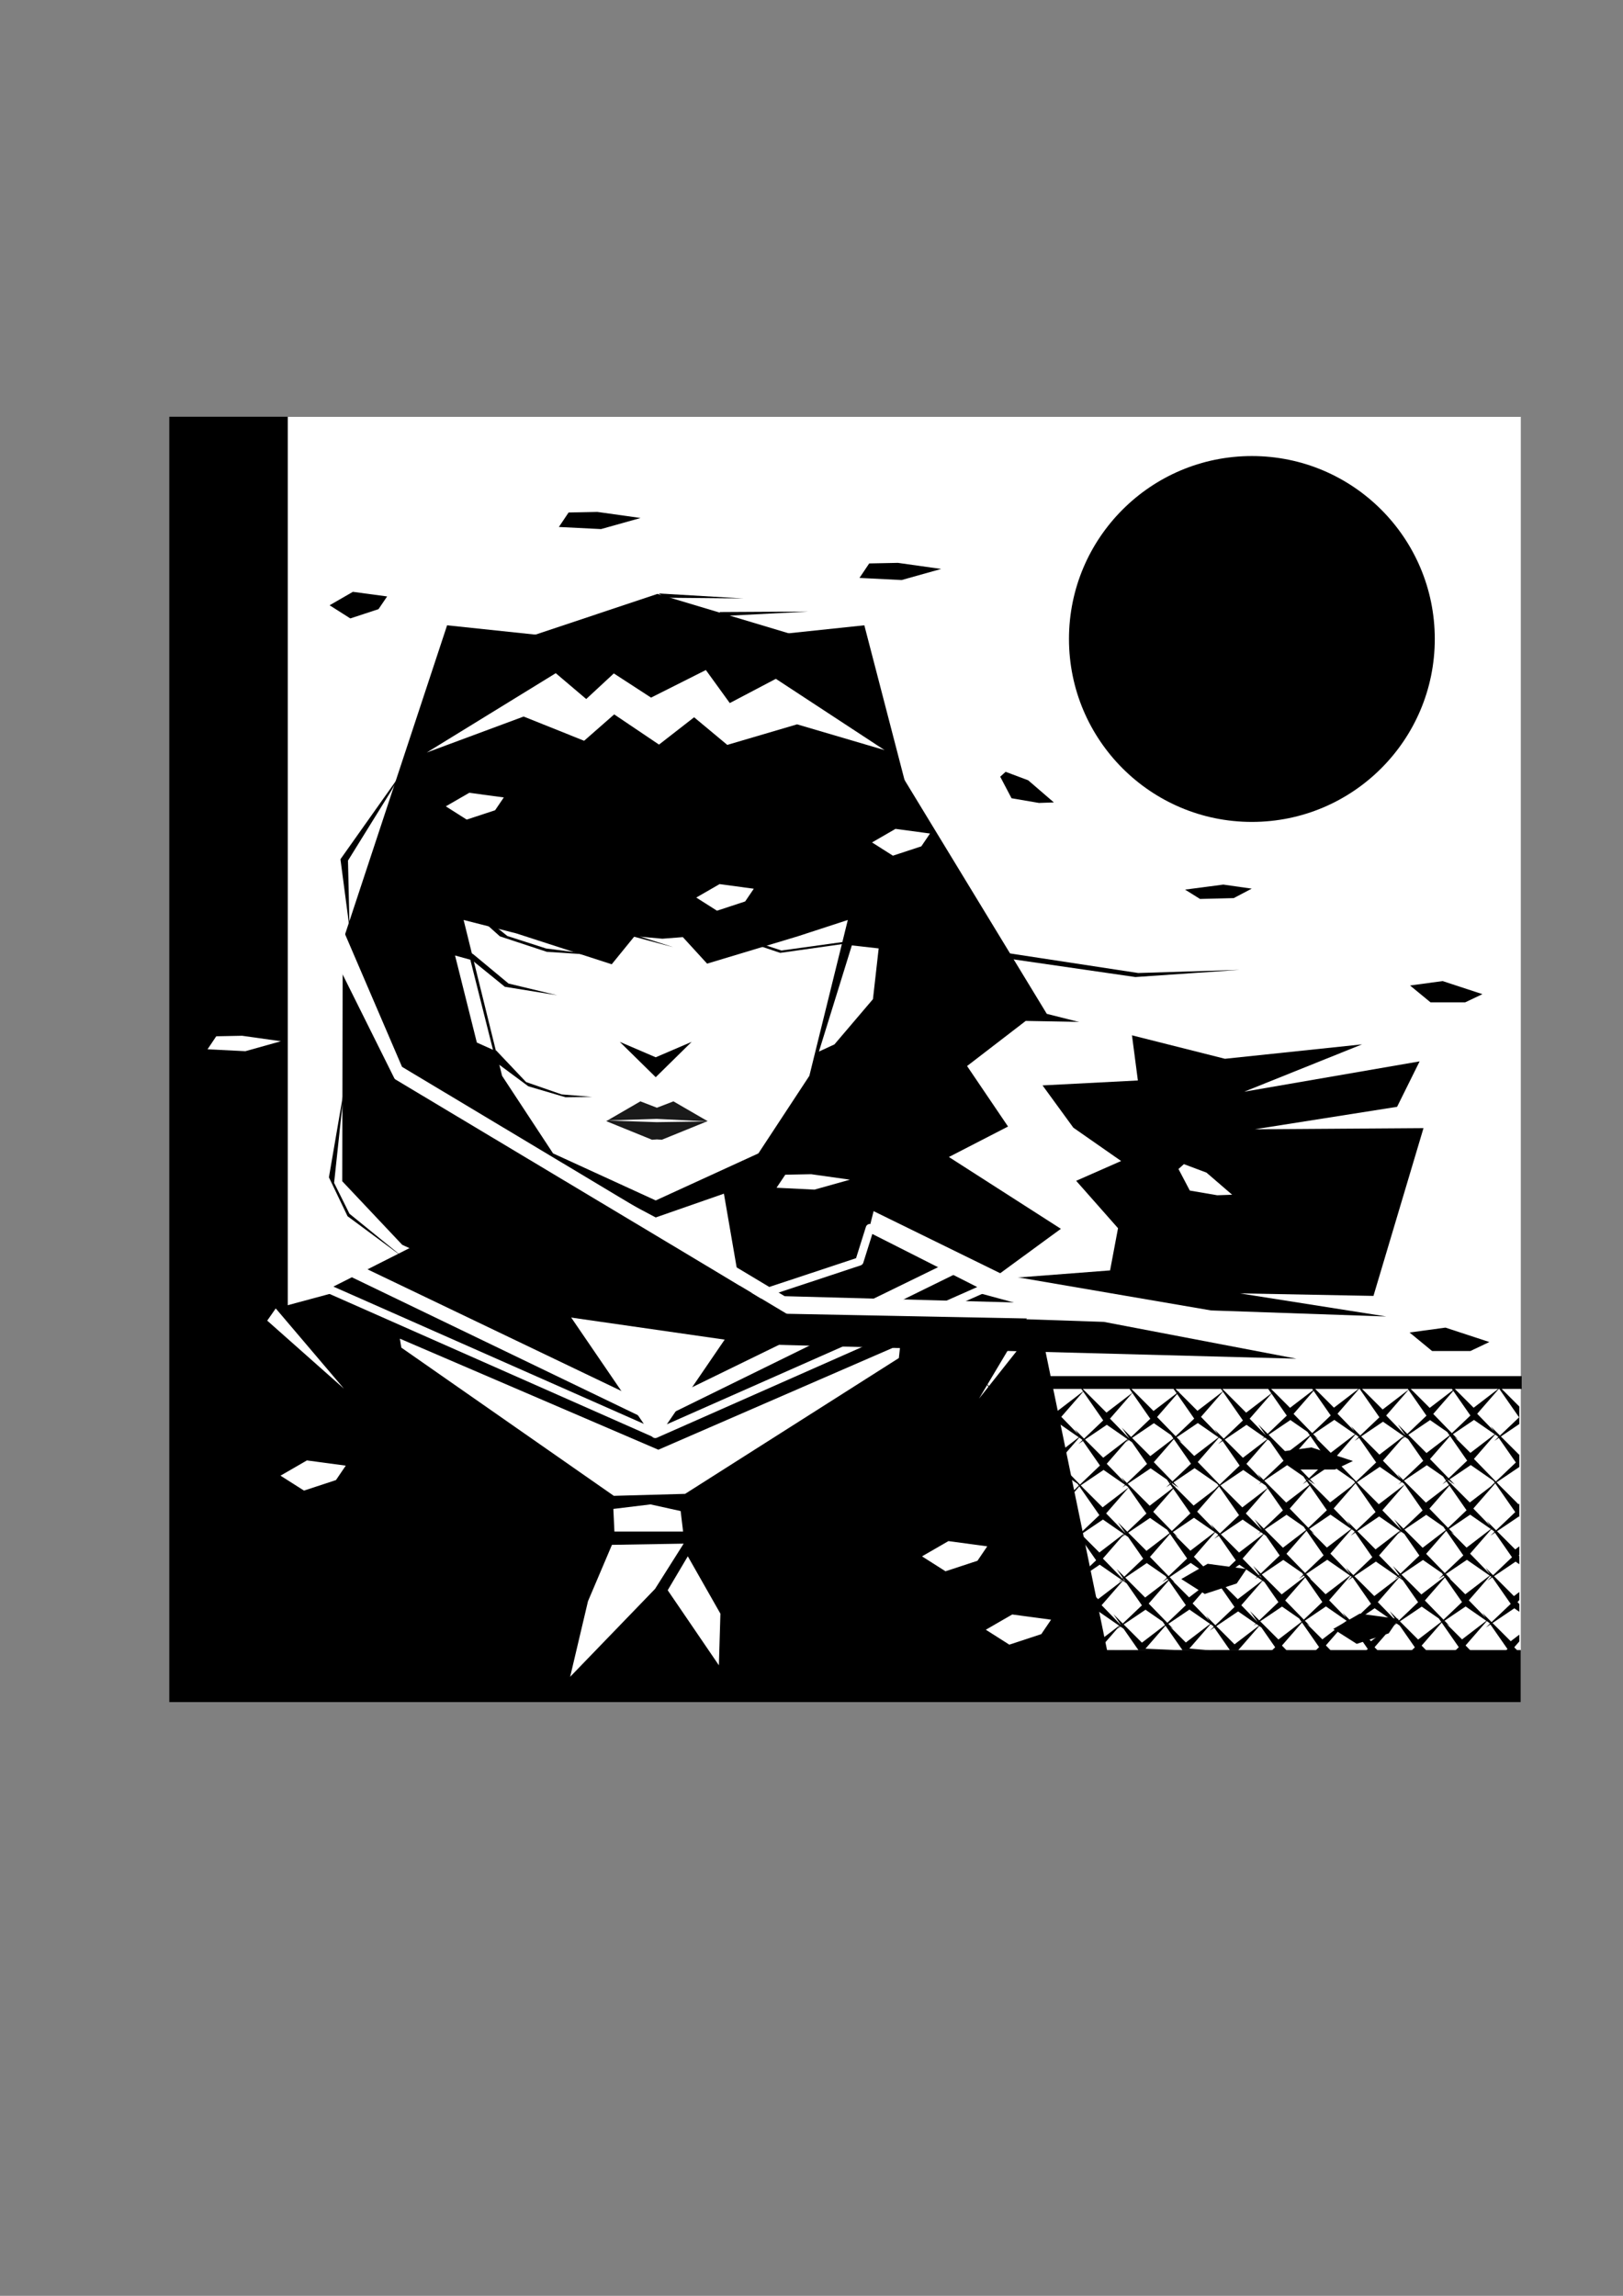 <?xml version="1.0" encoding="UTF-8" standalone="no"?>
<!-- Created with Inkscape (http://www.inkscape.org/) -->

<svg
   width="210mm"
   height="297mm"
   viewBox="0 0 210 297"
   version="1.1"
   id="svg1"
   inkscape:version="1.3.2 (091e20ef0f, 2023-11-25)"
   sodipodi:docname="the-ending-drama.svg"
   xmlns:inkscape="http://www.inkscape.org/namespaces/inkscape"
   xmlns:sodipodi="http://sodipodi.sourceforge.net/DTD/sodipodi-0.dtd"
   xmlns="http://www.w3.org/2000/svg"
   xmlns:svg="http://www.w3.org/2000/svg">
  <rect x="0" y="0" width="210" height="297" fill="#808080" stroke="none"/>
  <sodipodi:namedview
     id="namedview1"
     pagecolor="#505050"
     bordercolor="#eeeeee"
     borderopacity="1"
     inkscape:showpageshadow="0"
     inkscape:pageopacity="0"
     inkscape:pagecheckerboard="0"
     inkscape:deskcolor="#d1d1d1"
     inkscape:document-units="mm"
     inkscape:zoom="0.69166114"
     inkscape:cx="456.14823"
     inkscape:cy="607.95667"
     inkscape:window-width="1366"
     inkscape:window-height="743"
     inkscape:window-x="0"
     inkscape:window-y="25"
     inkscape:window-maximized="1"
     inkscape:current-layer="layer1" />
  <defs
     id="defs1">
    <inkscape:path-effect
       effect="mirror_symmetry"
       start_point="101.164,83.767"
       end_point="101.164,95.479"
       center_point="101.164,89.623"
       id="path-effect6"
       is_visible="true"
       lpeversion="1.2"
       lpesatellites=""
       mode="free"
       discard_orig_path="false"
       fuse_paths="true"
       oposite_fuse="false"
       split_items="false"
       split_open="false"
       link_styles="false" />
    <inkscape:path-effect
       effect="mirror_symmetry"
       start_point="101.713,153.095"
       end_point="101.713,157.055"
       center_point="101.713,155.075"
       id="path-effect5"
       is_visible="true"
       lpeversion="1.2"
       lpesatellites=""
       mode="free"
       discard_orig_path="false"
       fuse_paths="true"
       oposite_fuse="false"
       split_items="false"
       split_open="false"
       link_styles="false" />
    <inkscape:path-effect
       effect="mirror_symmetry"
       start_point="109.302,46.321"
       end_point="109.302,227.9"
       center_point="109.302,137.111"
       id="path-effect4"
       is_visible="true"
       lpeversion="1.2"
       lpesatellites=""
       mode="free"
       discard_orig_path="false"
       fuse_paths="true"
       oposite_fuse="false"
       split_items="false"
       split_open="false"
       link_styles="false" />
  </defs>
  <g
     inkscape:label="Layer 1"
     inkscape:groupmode="layer"
     id="layer1">
    <rect
       style="fill:#000000;stroke-width:0.42;stroke-linecap:round;stroke-linejoin:round"
       id="rect1-9"
       width="174.855"
       height="166.278"
       x="21.904"
       y="53.913" />
    <rect
       style="fill:#ffffff;stroke-width:0.393;stroke-linecap:round;stroke-linejoin:round"
       id="rect1"
       width="159.548"
       height="159.548"
       x="37.238"
       y="53.916" />
    <path
       id="path1"
       style="fill:#000000;stroke-width:0.393;stroke-linecap:round;stroke-linejoin:round"
       d="m 70.125,46.32 -19.747,69.475 12.554,39.222 9.456,29.542 -34.632,10.849 -15.008,84.617 86.555,0.021 86.555,-0.021 -15.008,-84.617 -32.996,-10.393 15.598,-71.764 -14.973,-66.932 -39.176,4.801 z m 3.102,64.283 9.875,2.922 17.937,6.742 4.294,-6.132 5.223,0.557 3.841,-0.347 4.555,5.784 17.036,-5.967 9.389,-3.558 -7.223,34.002 -9.57,16.918 -19.281,10.264 -19.281,-10.264 -9.572,-16.918 z m 25.572,58.426 10.504,6.469 12.806,-5.188 3.866,26.008 -16.672,25.74 -16.672,-25.74 z m 3.748,-31.84 6.756,7.713 6.754,-7.713 -6.754,3.369 z"
       sodipodi:nodetypes="ccccccccccccccccccccccccccccccccccccccccc"
       transform="matrix(0.689,0,0,0.593,9.534,53.426)" />
    <path
       style="fill:#ffffff;stroke-width:0.68;stroke-linecap:round;stroke-linejoin:round"
       d="m 119.298,201.339 3.417,-1.973 5.026,0.678 -1.266,1.865 -4.137,1.361 z"
       id="path8-7-0-8" />
    <path
       style="fill:#000000;stroke-width:0.68;stroke-linecap:round;stroke-linejoin:round"
       d="m 152.845,204.275 3.417,-1.973 5.026,0.678 -1.266,1.865 -4.137,1.361 z"
       id="path8-7-0-8-4" />
    <path
       style="fill:#ffffff;stroke-width:0.68;stroke-linecap:round;stroke-linejoin:round"
       d="m 36.294,190.901 3.417,-1.973 5.026,0.678 -1.266,1.865 -4.137,1.361 z"
       id="path8-7-0-8-2" />
    <path
       style="fill:#1a1a1a;stroke-width:0.42;stroke-linecap:round;stroke-linejoin:round"
       d="m 82.861,142.479 -4.417,2.559 5.924,2.407 0.632,-0.046 0.632,0.046 5.924,-2.407 -4.419,-2.559 -2.138,0.822 z"
       id="path4"
       sodipodi:nodetypes="cccccc" />
    <path
       style="fill:#000000;fill-opacity:1;stroke-width:0.393;stroke-linecap:round;stroke-linejoin:round"
       d="m 101.164,78.195 -15.125,5.572 -4.24,8.178 19.365,3.533 19.365,-3.533 -4.24,-8.178 z"
       id="path5"
       sodipodi:nodetypes="ccccc"
       inkscape:original-d="m 86.038102,83.767405 -4.239972,8.178816 19.36551,3.532865 0.27145,-17.384167 z"
       inkscape:path-effect="#path-effect6"
       transform="matrix(1.243,-0.019,0.017,1.069,-42.013,-4.836)" />
    <path
       style="fill:#ffffff;fill-opacity:1;stroke-width:0.42;stroke-linecap:round;stroke-linejoin:round"
       d="m 78.544,144.952 6.421,-0.207 6.597,0.328 -6.613,0.097 z"
       id="path6"
       sodipodi:nodetypes="ccccc" />
    <path
       style="fill:#000000;fill-opacity:1;stroke:#ffffff;stroke-width:1.069;stroke-linecap:round;stroke-linejoin:round;stroke-dasharray:none"
       d="M 57.033,158.815 41.891,166.474 84.801,185.446 72.827,167.916 58.391,163.131 Z"
       id="path11"
       sodipodi:nodetypes="cccccc" />
    <path
       style="fill:#000000;fill-opacity:1;stroke:#ffffff;stroke-width:1.069;stroke-linecap:round;stroke-linejoin:round;stroke-dasharray:none"
       d="m 112.55,158.873 15.142,7.659 -42.909,18.972 11.974,-17.53 14.436,-4.784 z"
       id="path11-3"
       sodipodi:nodetypes="cccccc" />
    <path
       style="fill:#ffffff;fill-opacity:1;stroke:none;stroke-width:1.069;stroke-linecap:round;stroke-linejoin:round;stroke-dasharray:none"
       d="m 123.854,164.691 -36.535,17.94 2.025,-3.067 32.341,-15.783 z"
       id="path13" />
    <path
       style="fill:#ffffff;fill-opacity:1;stroke:none;stroke-width:1.094;stroke-linecap:round;stroke-linejoin:round;stroke-dasharray:none"
       d="m 45.196,165.076 37.728,18.188 -2.091,-3.109 -33.398,-16.001 z"
       id="path13-7" />
    <path
       style="fill:#ffffff;fill-opacity:1;stroke:none;stroke-width:1.069;stroke-linecap:round;stroke-linejoin:round;stroke-dasharray:none"
       d="m 116.303,175.684 -27.657,17.57 -9.225,0.256 -27.493,-19.174 -0.19,-1.159 33.444,14.369 31.313,-13.606 z"
       id="path14"
       sodipodi:nodetypes="cccccccc" />
    <path
       style="fill:#ffffff;fill-opacity:1;stroke:none;stroke-width:1.243;stroke-linecap:round;stroke-linejoin:round;stroke-dasharray:none"
       d="m 84.17,194.618 3.897,0.86 0.318,2.649 h -8.887 l -0.136,-2.924 z"
       id="path15" />
    <path
       style="fill:#ffffff;fill-opacity:1;stroke:none;stroke-width:1.069;stroke-linecap:round;stroke-linejoin:round;stroke-dasharray:none"
       d="m 88.458,199.695 -3.703,5.856 -10.983,11.371 2.308,-9.778 3.1,-7.293 z"
       id="path16"
       sodipodi:nodetypes="cccccc" />
    <path
       style="fill:#ffffff;fill-opacity:1;stroke:none;stroke-width:1.069;stroke-linecap:round;stroke-linejoin:round;stroke-dasharray:none"
       d="m 88.995,201.332 -2.601,4.39 6.623,9.713 0.197,-6.681 z"
       id="path17" />
    <path
       style="fill:#ffffff;fill-opacity:1;stroke:none;stroke-width:1.069;stroke-linecap:round;stroke-linejoin:round;stroke-dasharray:none"
       d="m 133.608,169.312 -6.937,11.63 7.804,-9.86 -0.028,-1.628 z"
       id="path18" />
    <path
       style="fill:#ffffff;fill-opacity:1;stroke:none;stroke-width:1.069;stroke-linecap:round;stroke-linejoin:round;stroke-dasharray:none"
       d="m 35.678,169.265 8.822,10.379 -9.924,-8.799 z"
       id="path19" />
    <path
       style="fill:#ffffff;fill-opacity:1;stroke:none;stroke-width:0.918;stroke-linecap:round;stroke-linejoin:round;stroke-dasharray:none"
       d="m 114.45,97.036 -11.316,-3.331 -9.031,2.659 -4.292,-3.573 -4.542,3.535 -5.799,-3.907 -3.891,3.412 -7.827,-3.134 -12.532,4.652 16.69,-10.26 3.94,3.341 3.572,-3.312 4.818,3.13 7.092,-3.568 3.094,4.273 5.961,-3.137 z"
       id="path20"
       sodipodi:nodetypes="ccccccccccccccccc" />
    <path
       style="fill:#ffffff;fill-opacity:1;stroke:none;stroke-width:1.069;stroke-linecap:round;stroke-linejoin:round;stroke-dasharray:none"
       d="m 110.219,122.302 3.473,0.391 -0.741,6.564 -4.983,5.853 -2.007,0.927 z"
       id="path21"
       sodipodi:nodetypes="cccccc" />
    <path
       style="fill:#ffffff;fill-opacity:1;stroke:none;stroke-width:0.817;stroke-linecap:round;stroke-linejoin:round;stroke-dasharray:none"
       d="m 60.855,124.156 -1.976,-0.548 2.82,11.264 2.087,0.935 z"
       id="path21-0" />
    <path
       style="fill:#000000;fill-opacity:1;stroke:none;stroke-width:1;stroke-linecap:round;stroke-linejoin:round;stroke-dasharray:none"
       d="m 116.397,99.848 19.048,31.309 23.053,5.813 17.737,-1.865 -15.243,6.123 22.692,-3.923 -2.915,5.879 -18.426,2.906 21.843,-0.149 -6.474,21.704 -17.289,-0.326 18.956,2.991 -22.68,-0.785 -26.853,-4.602 -19.232,-9.429 z"
       id="path22"
       sodipodi:nodetypes="cccccccccccccccc" />
    <path
       style="fill:#000000;fill-opacity:1;stroke:none;stroke-width:1;stroke-linecap:round;stroke-linejoin:round;stroke-dasharray:none"
       d="m 44.344,122.044 6.572,17.099 25.285,15.338 24.935,15.125 41.687,1.4 24.925,4.762 -69.811,-1.866 -26.055,-3.745 -19.84,-9.121 -7.757,-8.224 z"
       id="path23"
       sodipodi:nodetypes="ccccccccccc" />
    <path
       style="fill:#ffffff;fill-opacity:1;stroke:#ffffff;stroke-width:1;stroke-linecap:round;stroke-linejoin:round;stroke-dasharray:none"
       d="m 42.472,121.197 8.98,18.038 50.479,30.226 32.833,0.642 -0.368,-1.021 -33.013,-0.904 -49.761,-29.82 -7.874,-18.334 z"
       id="path24"
       sodipodi:nodetypes="ccccccccc" />
    <path
       style="fill:#ffffff;fill-opacity:1;stroke:none;stroke-width:1;stroke-linecap:round;stroke-linejoin:round;stroke-dasharray:none"
       d="m 140.139,132.207 -7.42,-0.135 -7.59,5.837 5.3,7.825 -7.652,3.942 14.49,9.29 -8.961,6.558 15.327,-1.176 1.028,-5.46 -5.415,-6.132 5.816,-2.562 -6.181,-4.31 -3.987,-5.471 12.336,-0.637 -0.947,-7.234 z"
       id="path26"
       sodipodi:nodetypes="cccccccccccccccc" />
    <path
       style="fill:#000000;fill-opacity:1;stroke:none;stroke-width:1;stroke-linecap:round;stroke-linejoin:round;stroke-dasharray:none"
       d="m 64.173,135.869 3.897,4.112 4.591,1.595 3.947,0.326 -3.442,0.043 -4.805,-1.415 -4.529,-3.356 z"
       id="path27" />
    <path
       style="fill:#000000;fill-opacity:1;stroke:none;stroke-width:1;stroke-linecap:round;stroke-linejoin:round;stroke-dasharray:none"
       d="m 63.388,119.267 2.258,1.82 5.006,1.613 6.923,0.886 -6.817,-0.451 -6.079,-2.004 -2.916,-2.614 z"
       id="path28" />
    <path
       style="fill:#000000;fill-opacity:1;stroke:none;stroke-width:1;stroke-linecap:round;stroke-linejoin:round;stroke-dasharray:none"
       d="m 61.225,123.439 4.576,3.798 6.299,1.514 -6.778,-1.095 -4.544,-3.685 -1.219,-1.51 z"
       id="path29" />
    <path
       style="fill:#000000;fill-opacity:1;stroke:none;stroke-width:1;stroke-linecap:round;stroke-linejoin:round;stroke-dasharray:none"
       d="m 80.995,120.575 6.115,1.954 -7.184,-1.916 z"
       id="path30" />
    <path
       style="fill:#000000;fill-opacity:1;stroke:none;stroke-width:1;stroke-linecap:round;stroke-linejoin:round;stroke-dasharray:none"
       d="m 96.406,121.421 4.707,1.542 8.469,-1.172 -0.192,0.286 -8.437,1.193 -5.704,-1.919 z"
       id="path31" />
    <path
       style="fill:#000000;fill-opacity:1;stroke:none;stroke-width:1;stroke-linecap:round;stroke-linejoin:round;stroke-dasharray:none"
       d="m 44.261,143.374 -1.031,9.647 1.986,3.994 6.958,5.655 -7.206,-5.334 -2.409,-5.028 2.065,-12.039 z"
       id="path33" />
    <path
       style="fill:#000000;fill-opacity:1;stroke:none;stroke-width:1;stroke-linecap:round;stroke-linejoin:round;stroke-dasharray:none"
       d="m 50.595,102.347 -5.569,8.984 0.199,8.747 -1.174,-8.924 7.692,-10.863 z"
       id="path34" />
    <path
       style="fill:#000000;fill-opacity:1;stroke:none;stroke-width:1;stroke-linecap:round;stroke-linejoin:round;stroke-dasharray:none"
       d="m 130.081,123.251 17.191,2.624 13.117,-0.407 -13.484,0.928 -16.7,-2.42 z"
       id="path35" />
    <path
       style="fill:#000000;fill-opacity:1;stroke:none;stroke-width:1;stroke-linecap:round;stroke-linejoin:round;stroke-dasharray:none"
       d="m 66.598,119.575 3.115,1.647 -2.997,-1.846 z"
       id="path36" />
    <path
       style="fill:#000000;fill-opacity:1;stroke:none;stroke-width:1;stroke-linecap:round;stroke-linejoin:round;stroke-dasharray:none"
       d="m 70.392,120.253 2.186,1.919 -1.794,-1.879 z"
       id="path37" />
    <path
       style="fill:#000000;fill-opacity:1;stroke:none;stroke-width:1;stroke-linecap:round;stroke-linejoin:round;stroke-dasharray:none"
       d="M 85.236,76.775 96.186,77.419 86.061,77.324 Z"
       id="path38" />
    <path
       style="fill:#000000;fill-opacity:1;stroke:none;stroke-width:1;stroke-linecap:round;stroke-linejoin:round;stroke-dasharray:none"
       d="M 93.138,79.178 104.636,79.114 93.149,79.71 Z"
       id="path39" />
    <circle
       style="fill:#000000;fill-opacity:1;stroke:none;stroke-width:1;stroke-linecap:round;stroke-linejoin:round;stroke-dasharray:none"
       id="path40"
       cx="161.981"
       cy="82.663"
       r="23.666" />
    <path
       id="path2"
       style="fill:#000000;stroke-width:1;stroke-linecap:round;stroke-linejoin:round"
       d="M 168.92 178.425 L 169.904 179.84 L 166.917 182.125 L 163.236 178.444 L 164.496 180.257 L 161.239 182.749 L 157.558 179.068 L 158.212 180.009 L 154.939 182.513 L 152.517 180.091 L 152.658 179.929 L 152.486 180.06 L 151.258 178.833 L 152.242 180.247 L 149.255 182.533 L 145.575 178.852 L 146.503 180.187 L 143.164 182.742 L 139.483 179.061 L 140.138 180.002 L 136.865 182.507 L 134.443 180.085 L 134.584 179.922 L 134.412 180.054 L 133.184 178.826 L 134.168 180.241 L 131.181 182.526 L 127.5 178.845 L 130.76 183.534 L 128.285 185.889 L 127.08 184.684 L 128.065 186.1 L 127.552 186.587 L 128.131 186.196 L 130.341 189.372 L 127.744 191.844 L 127.002 191.102 L 127.608 191.973 L 127.132 192.425 L 127.67 192.062 L 130.263 195.79 L 127.788 198.146 L 126.582 196.94 L 127.567 198.356 L 127.055 198.844 L 127.634 198.452 L 129.843 201.629 L 127.397 203.957 L 126.417 202.977 L 127.217 204.128 L 126.635 204.682 L 127.293 204.237 L 129.677 207.665 L 127.202 210.021 L 125.997 208.816 L 126.981 210.231 L 126.469 210.718 L 127.048 210.327 L 129.258 213.504 L 138.666 213.503 L 135.818 213.261 L 138.56 210.111 L 138.888 210.338 L 138.965 210.449 L 138.453 210.936 L 139.032 210.545 L 141.089 213.503 L 144.302 213.503 L 142.118 213.496 L 144.86 210.346 L 144.908 210.379 L 144.544 210.727 L 144.982 210.431 L 145.382 210.708 L 147.326 213.502 L 156.647 213.502 L 153.892 213.267 L 156.634 210.117 L 156.961 210.343 L 157.04 210.456 L 156.527 210.943 L 157.106 210.552 L 159.158 213.501 L 160.192 213.501 L 162.934 210.351 L 163.216 210.546 L 164.994 213.103 L 162.598 215.383 L 161.874 214.658 L 162.466 215.509 L 161.785 216.156 L 162.554 215.636 L 164.291 215.663 L 162.732 215.519 L 165.46 213.675 L 168.121 215.519 L 167.912 215.717 L 168.089 215.72 L 168.238 215.619 L 168.311 215.723 L 168.646 215.728 L 168.416 215.499 L 171.144 213.656 L 174.26 215.813 L 176.31 215.844 L 174.716 215.735 L 177.443 213.892 L 180.225 215.818 L 180.136 215.902 L 180.247 215.904 L 180.298 215.869 L 180.35 215.905 L 180.585 215.909 L 180.448 215.768 L 180.629 215.646 L 180.814 215.912 L 185.712 215.986 L 185.544 216.145 L 185.779 215.987 L 185.799 215.987 L 185.781 215.986 L 186.313 215.626 L 186.572 215.999 L 188.473 216.028 L 186.891 215.906 L 187.033 215.744 L 186.86 215.875 L 186.49 215.505 L 189.218 213.662 L 192.391 215.86 L 192.156 216.083 L 192.76 216.092 L 192.569 215.895 L 192.577 215.886 L 192.612 215.862 L 192.772 216.092 L 196.586 216.15 L 196.586 216.001 L 192.79 215.741 L 195.518 213.899 L 196.586 214.639 L 196.586 213.778 L 195.928 213.101 L 196.586 212.345 L 196.586 211.467 L 195.472 212.32 L 193.117 209.965 L 195.938 208.06 L 196.586 208.509 L 196.586 207.507 L 196.348 207.262 L 196.586 206.988 L 196.586 205.951 L 195.892 206.482 L 193.316 203.906 L 196.103 202.023 L 196.586 202.358 L 196.586 201.3 L 196.514 201.225 L 196.586 201.142 L 196.586 200.041 L 196.058 200.445 L 193.703 198.09 L 196.523 196.184 L 196.586 196.228 L 196.586 194.522 L 196.477 194.606 L 193.881 192.009 L 193.915 192.033 L 193.65 191.759 L 196.586 189.776 L 196.586 188.164 L 196.555 188.187 L 194.201 185.833 L 196.586 184.221 L 196.586 181.96 L 193.294 178.668 L 193.948 179.608 L 190.675 182.113 L 188.253 179.691 L 188.394 179.529 L 188.222 179.66 L 186.994 178.432 L 187.978 179.847 L 184.991 182.133 L 181.31 178.452 L 182.239 179.787 L 178.9 182.342 L 175.219 178.661 L 175.874 179.602 L 172.6 182.106 L 170.179 179.684 L 170.32 179.522 L 170.148 179.654 L 168.92 178.425 z M 192.772 216.092 L 192.76 216.092 L 192.802 216.135 L 192.772 216.092 z M 192.156 216.083 L 188.473 216.028 L 191.936 216.293 L 192.156 216.083 z M 191.936 216.293 L 191.844 216.381 L 191.969 216.296 L 191.936 216.293 z M 186.572 215.999 L 185.799 215.987 L 186.617 216.063 L 186.572 215.999 z M 180.814 215.912 L 180.585 215.909 L 180.762 216.091 L 180.877 216.003 L 180.814 215.912 z M 180.35 215.905 L 180.247 215.904 L 179.966 216.094 L 180.694 216.143 L 180.35 215.905 z M 179.966 216.094 L 179.937 216.092 L 179.86 216.165 L 179.966 216.094 z M 179.937 216.092 L 180.136 215.902 L 176.31 215.844 L 179.937 216.092 z M 174.26 215.813 L 168.646 215.728 L 168.786 215.869 L 168.958 215.737 L 168.817 215.899 L 173.86 216.288 L 174.317 215.853 L 174.26 215.813 z M 173.86 216.288 L 173.769 216.374 L 173.894 216.29 L 173.86 216.288 z M 168.311 215.723 L 168.089 215.72 L 167.707 215.979 L 168.542 216.056 L 168.311 215.723 z M 167.707 215.979 L 167.644 215.972 L 167.47 216.138 L 167.707 215.979 z M 167.644 215.972 L 167.912 215.717 L 164.291 215.663 L 167.644 215.972 z M 159.158 213.501 L 156.647 213.502 L 159.316 213.729 L 159.158 213.501 z M 147.326 213.502 L 144.302 213.503 L 147.332 213.512 L 147.326 213.502 z M 141.089 213.503 L 138.666 213.503 L 141.242 213.722 L 141.089 213.503 z M 175.894 179.629 L 178.481 183.349 L 176.005 185.704 L 174.8 184.499 L 175.248 185.144 L 173.058 182.888 L 175.894 179.629 z M 193.968 179.636 L 196.555 183.356 L 194.08 185.712 L 192.875 184.507 L 193.322 185.149 L 191.132 182.895 L 193.968 179.636 z M 182.249 179.801 L 184.572 183.14 L 182.096 185.496 L 180.891 184.29 L 181.819 185.625 L 181.801 185.64 L 179.357 183.124 L 182.249 179.801 z M 169.966 179.929 L 172.181 183.113 L 169.786 185.393 L 167.373 182.908 L 169.966 179.929 z M 188.041 179.936 L 190.256 183.121 L 187.861 185.4 L 185.448 182.915 L 188.041 179.936 z M 140.157 180.03 L 142.744 183.75 L 140.268 186.105 L 139.064 184.9 L 139.512 185.545 L 137.321 183.289 L 140.157 180.03 z M 158.232 180.037 L 160.819 183.757 L 158.343 186.113 L 157.138 184.908 L 157.586 185.55 L 155.396 183.296 L 158.232 180.037 z M 146.513 180.202 L 148.835 183.541 L 146.36 185.897 L 145.154 184.691 L 146.083 186.026 L 146.064 186.041 L 143.621 183.525 L 146.513 180.202 z M 164.518 180.288 L 166.497 183.132 L 164.022 185.488 L 162.816 184.283 L 163.801 185.699 L 163.8 185.699 L 161.695 183.531 L 164.518 180.288 z M 134.23 180.33 L 136.445 183.514 L 134.05 185.794 L 131.637 183.309 L 134.23 180.33 z M 152.304 180.337 L 154.519 183.522 L 152.125 185.801 L 149.712 183.316 L 152.304 180.337 z M 172.647 183.684 L 175.325 185.54 L 172.181 187.945 L 170.142 185.906 L 170.577 186.208 L 169.918 185.529 L 172.647 183.684 z M 190.721 183.691 L 193.4 185.546 L 190.256 187.952 L 188.217 185.913 L 188.652 186.214 L 187.992 185.535 L 190.721 183.691 z M 166.963 183.704 L 169.177 185.238 L 169.484 185.679 L 166.497 187.965 L 164.142 185.61 L 166.963 183.704 z M 185.037 183.711 L 187.253 185.246 L 187.559 185.686 L 184.572 187.972 L 182.217 185.617 L 185.037 183.711 z M 178.946 183.921 L 181.625 185.776 L 178.481 188.182 L 176.126 185.827 L 178.946 183.921 z M 136.911 184.085 L 139.589 185.941 L 136.445 188.346 L 134.406 186.307 L 134.841 186.609 L 134.181 185.93 L 136.911 184.085 z M 154.985 184.092 L 157.664 185.947 L 154.519 188.353 L 152.481 186.314 L 152.915 186.615 L 152.256 185.936 L 154.985 184.092 z M 131.227 184.105 L 133.441 185.639 L 133.748 186.08 L 130.761 188.366 L 128.406 186.011 L 131.227 184.105 z M 149.301 184.112 L 151.517 185.647 L 151.823 186.087 L 148.835 188.373 L 146.48 186.018 L 149.301 184.112 z M 143.21 184.322 L 145.888 186.177 L 142.744 188.583 L 140.389 186.228 L 143.21 184.322 z M 161.285 184.328 L 163.575 185.914 L 163.289 186.186 L 163.632 185.954 L 163.963 186.183 L 160.819 188.588 L 158.464 186.234 L 161.285 184.328 z M 175.379 185.577 L 175.708 185.805 L 175.785 185.915 L 175.272 186.403 L 175.851 186.012 L 178.061 189.188 L 175.475 191.649 L 172.638 188.727 L 175.379 185.577 z M 193.454 185.583 L 193.78 185.809 L 193.858 185.923 L 193.346 186.41 L 193.925 186.018 L 196.135 189.195 L 193.549 191.655 L 190.712 188.734 L 193.454 185.583 z M 181.829 185.64 L 181.875 185.706 L 181.869 185.712 L 181.815 185.656 L 181.829 185.64 z M 169.551 185.776 L 171.761 188.952 L 169.366 191.232 L 166.954 188.747 L 169.52 185.797 L 169.551 185.776 z M 187.626 185.782 L 189.836 188.958 L 187.441 191.238 L 185.028 188.753 L 187.596 185.802 L 187.626 185.782 z M 181.679 185.812 L 181.727 185.846 L 181.363 186.193 L 181.801 185.897 L 182.201 186.174 L 184.152 188.978 L 181.555 191.45 L 180.813 190.708 L 181.27 191.365 L 178.937 188.963 L 181.679 185.812 z M 139.643 185.978 L 139.971 186.206 L 140.048 186.316 L 139.536 186.804 L 140.115 186.413 L 142.325 189.589 L 139.739 192.05 L 136.901 189.129 L 139.643 185.978 z M 157.718 185.985 L 158.044 186.21 L 158.123 186.324 L 157.611 186.811 L 158.189 186.419 L 160.399 189.596 L 157.813 192.056 L 154.976 189.135 L 157.718 185.985 z M 146.093 186.041 L 146.139 186.107 L 146.133 186.113 L 146.078 186.057 L 146.093 186.041 z M 133.815 186.177 L 136.025 189.353 L 133.63 191.633 L 131.217 189.148 L 133.784 186.198 L 133.815 186.177 z M 151.89 186.183 L 154.1 189.359 L 151.704 191.639 L 149.292 189.154 L 151.86 186.203 L 151.89 186.183 z M 145.943 186.213 L 145.991 186.247 L 145.627 186.594 L 146.065 186.298 L 146.465 186.575 L 148.415 189.379 L 145.818 191.851 L 145.077 191.109 L 145.533 191.766 L 143.201 189.364 L 145.943 186.213 z M 164.017 186.219 L 164.298 186.414 L 166.077 188.971 L 163.48 191.443 L 162.738 190.701 L 163.168 191.319 L 161.275 189.37 L 164.017 186.219 z M 172.227 189.523 L 175.17 191.561 L 175.328 191.788 L 174.852 192.241 L 175.054 192.105 L 172.103 194.363 L 169.682 191.941 L 169.804 191.801 L 170.158 192.046 L 169.498 191.367 L 172.227 189.523 z M 190.302 189.529 L 193.244 191.567 L 193.402 191.795 L 192.927 192.248 L 193.132 192.109 L 190.178 194.369 L 187.755 191.947 L 187.877 191.807 L 188.232 192.052 L 187.573 191.373 L 190.302 189.529 z M 166.543 189.542 L 168.64 190.995 L 169.028 191.553 L 168.553 192.005 L 169.091 191.642 L 169.407 192.096 L 166.419 194.382 L 163.581 191.544 L 166.543 189.542 z M 184.617 189.55 L 186.715 191.003 L 187.103 191.56 L 186.627 192.013 L 187.165 191.649 L 187.481 192.104 L 184.494 194.389 L 181.656 191.551 L 184.617 189.55 z M 178.527 189.759 L 181.308 191.685 L 180.943 192.032 L 181.381 191.736 L 181.664 191.932 L 181.741 192.044 L 178.403 194.599 L 175.806 192.002 L 175.841 192.027 L 175.575 191.753 L 178.527 189.759 z M 136.491 189.924 L 139.433 191.962 L 139.591 192.189 L 139.116 192.642 L 139.318 192.506 L 136.367 194.764 L 133.945 192.342 L 134.067 192.202 L 134.421 192.447 L 133.762 191.768 L 136.491 189.924 z M 154.565 189.93 L 157.508 191.968 L 157.666 192.196 L 157.19 192.649 L 157.396 192.51 L 154.442 194.77 L 152.019 192.348 L 152.141 192.208 L 152.496 192.453 L 151.836 191.774 L 154.565 189.93 z M 130.806 189.943 L 132.904 191.396 L 133.292 191.954 L 132.817 192.406 L 133.355 192.043 L 133.671 192.497 L 130.683 194.783 L 127.844 191.945 L 130.806 189.943 z M 148.881 189.95 L 150.979 191.403 L 151.366 191.96 L 150.891 192.413 L 151.428 192.05 L 151.745 192.504 L 148.757 194.79 L 145.919 191.952 L 148.881 189.95 z M 142.79 190.159 L 145.571 192.086 L 145.207 192.433 L 145.645 192.137 L 145.928 192.332 L 146.006 192.445 L 142.667 194.999 L 140.07 192.403 L 140.105 192.428 L 139.84 192.154 L 142.79 190.159 z M 160.865 190.167 L 163.154 191.752 L 162.869 192.024 L 163.212 191.792 L 163.762 192.173 L 163.999 192.513 L 160.741 195.007 L 158.144 192.41 L 158.179 192.434 L 157.914 192.16 L 160.865 190.167 z M 168.95 191.21 L 169.204 191.386 L 169.164 191.424 L 168.95 191.21 z M 187.026 191.218 L 187.278 191.393 L 187.239 191.431 L 187.026 191.218 z M 169.336 191.477 L 169.798 191.798 L 169.651 191.911 L 169.265 191.525 L 169.336 191.477 z M 187.41 191.484 L 187.872 191.804 L 187.725 191.917 L 187.339 191.531 L 187.41 191.484 z M 133.214 191.611 L 133.468 191.787 L 133.428 191.825 L 133.214 191.611 z M 151.29 191.619 L 151.542 191.794 L 151.502 191.831 L 151.29 191.619 z M 133.6 191.878 L 134.062 192.199 L 133.914 192.312 L 133.529 191.926 L 133.6 191.878 z M 151.673 191.885 L 152.136 192.205 L 151.989 192.318 L 151.603 191.932 L 151.673 191.885 z M 175.395 191.886 L 177.983 195.606 L 175.508 197.962 L 174.303 196.757 L 174.751 197.401 L 172.56 195.145 L 175.395 191.886 z M 193.47 191.894 L 196.057 195.613 L 193.583 197.969 L 192.377 196.763 L 192.825 197.408 L 190.634 195.152 L 193.47 191.894 z M 181.752 192.058 L 184.074 195.397 L 181.598 197.752 L 180.393 196.547 L 181.322 197.882 L 181.303 197.897 L 178.859 195.381 L 181.752 192.058 z M 169.469 192.186 L 171.684 195.37 L 169.288 197.649 L 166.876 195.165 L 169.469 192.186 z M 187.543 192.192 L 189.758 195.377 L 187.363 197.656 L 184.95 195.172 L 187.543 192.192 z M 139.659 192.287 L 142.247 196.007 L 139.771 198.363 L 138.566 197.158 L 139.014 197.802 L 136.824 195.546 L 139.659 192.287 z M 157.734 192.295 L 160.321 196.014 L 157.846 198.37 L 156.641 197.164 L 157.089 197.809 L 154.898 195.553 L 157.734 192.295 z M 146.015 192.459 L 148.338 195.798 L 145.862 198.153 L 144.657 196.948 L 145.585 198.284 L 145.567 198.298 L 143.123 195.782 L 146.015 192.459 z M 164.02 192.544 L 165.999 195.389 L 163.524 197.745 L 162.319 196.539 L 163.303 197.955 L 163.303 197.955 L 161.197 195.788 L 164.02 192.544 z M 133.732 192.587 L 135.947 195.772 L 133.552 198.05 L 131.139 195.566 L 133.732 192.587 z M 151.806 192.593 L 154.022 195.778 L 151.627 198.057 L 149.214 195.573 L 151.806 192.593 z M 172.149 195.941 L 174.828 197.796 L 171.684 200.202 L 169.644 198.163 L 170.08 198.464 L 169.42 197.785 L 172.149 195.941 z M 190.224 195.948 L 192.902 197.803 L 189.758 200.209 L 187.72 198.17 L 188.154 198.471 L 187.494 197.792 L 190.224 195.948 z M 166.465 195.961 L 168.68 197.495 L 168.987 197.936 L 166 200.222 L 163.645 197.867 L 166.465 195.961 z M 184.54 195.968 L 186.756 197.503 L 187.061 197.943 L 184.074 200.229 L 181.719 197.874 L 184.54 195.968 z M 178.449 196.177 L 181.127 198.032 L 177.983 200.438 L 175.628 198.083 L 178.449 196.177 z M 136.413 196.342 L 139.091 198.197 L 135.947 200.603 L 133.908 198.564 L 134.343 198.865 L 133.684 198.186 L 136.413 196.342 z M 154.487 196.349 L 157.166 198.204 L 154.022 200.61 L 151.983 198.571 L 152.418 198.872 L 151.758 198.193 L 154.487 196.349 z M 130.729 196.362 L 132.944 197.896 L 133.25 198.337 L 130.263 200.623 L 127.908 198.268 L 130.729 196.362 z M 148.803 196.369 L 151.019 197.904 L 151.325 198.344 L 148.338 200.63 L 145.983 198.275 L 148.803 196.369 z M 142.712 196.578 L 145.391 198.433 L 142.247 200.839 L 139.892 198.484 L 142.712 196.578 z M 160.787 196.585 L 163.076 198.171 L 162.791 198.443 L 163.134 198.211 L 163.465 198.441 L 160.321 200.846 L 157.967 198.491 L 160.787 196.585 z M 174.882 197.834 L 175.208 198.061 L 175.286 198.173 L 174.774 198.661 L 175.353 198.269 L 177.563 201.446 L 175.116 203.774 L 174.136 202.794 L 174.741 203.664 L 172.139 200.985 L 174.882 197.834 z M 192.956 197.841 L 193.284 198.068 L 193.361 198.18 L 192.849 198.667 L 193.428 198.276 L 195.638 201.452 L 193.191 203.781 L 192.211 202.801 L 192.816 203.67 L 190.215 200.991 L 192.956 197.841 z M 181.332 197.897 L 181.378 197.964 L 181.371 197.97 L 181.317 197.914 L 181.332 197.897 z M 169.054 198.033 L 171.263 201.21 L 168.869 203.489 L 166.456 201.004 L 169.023 198.055 L 169.054 198.033 z M 187.129 198.041 L 189.338 201.217 L 186.943 203.497 L 184.53 201.012 L 187.099 198.061 L 187.129 198.041 z M 181.181 198.071 L 181.23 198.105 L 180.865 198.451 L 181.303 198.155 L 181.703 198.432 L 183.654 201.237 L 181.208 203.565 L 180.227 202.585 L 181.028 203.736 L 180.952 203.808 L 178.44 201.221 L 181.181 198.071 z M 139.146 198.235 L 139.472 198.462 L 139.551 198.574 L 139.038 199.062 L 139.617 198.67 L 141.827 201.847 L 139.381 204.175 L 138.4 203.195 L 139.005 204.065 L 136.404 201.386 L 139.146 198.235 z M 157.22 198.242 L 157.547 198.469 L 157.625 198.581 L 157.113 199.068 L 157.692 198.677 L 159.901 201.853 L 157.455 204.182 L 156.475 203.202 L 157.08 204.071 L 154.478 201.392 L 157.22 198.242 z M 145.595 198.298 L 145.641 198.365 L 145.635 198.371 L 145.581 198.315 L 145.595 198.298 z M 133.318 198.434 L 135.527 201.611 L 133.132 203.89 L 130.72 201.405 L 133.287 198.456 L 133.318 198.434 z M 151.392 198.442 L 153.602 201.618 L 151.207 203.898 L 148.794 201.413 L 151.362 198.462 L 151.392 198.442 z M 145.445 198.472 L 145.493 198.506 L 145.129 198.852 L 145.567 198.556 L 145.967 198.833 L 147.918 201.638 L 145.471 203.966 L 144.491 202.986 L 145.291 204.137 L 145.215 204.209 L 142.703 201.622 L 145.445 198.472 z M 163.519 198.476 L 163.801 198.671 L 165.58 201.228 L 163.133 203.556 L 162.153 202.576 L 162.953 203.727 L 162.883 203.794 L 160.778 201.626 L 163.519 198.476 z M 171.73 201.781 L 174.677 203.823 L 171.518 206.24 L 169.409 204.131 L 169.66 204.304 L 169.139 203.768 L 169.237 203.655 L 169.118 203.746 L 169.001 203.625 L 171.73 201.781 z M 189.804 201.788 L 192.752 203.829 L 189.593 206.246 L 187.484 204.137 L 187.734 204.311 L 187.213 203.775 L 187.312 203.662 L 187.193 203.753 L 187.075 203.632 L 189.804 201.788 z M 166.045 201.801 L 168.486 203.491 L 168.638 203.71 L 168.055 204.264 L 168.714 203.819 L 168.821 203.974 L 165.834 206.259 L 163.259 203.684 L 166.045 201.801 z M 184.12 201.807 L 186.56 203.498 L 186.712 203.716 L 186.13 204.271 L 186.788 203.826 L 186.896 203.98 L 183.908 206.266 L 181.333 203.69 L 184.12 201.807 z M 178.029 202.017 L 180.81 203.943 L 180.445 204.29 L 180.884 203.994 L 180.976 204.058 L 177.818 206.475 L 175.242 203.9 L 178.029 202.017 z M 135.993 202.182 L 138.94 204.224 L 135.781 206.641 L 133.673 204.532 L 133.924 204.705 L 133.403 204.169 L 133.501 204.056 L 133.382 204.147 L 133.264 204.026 L 135.993 202.182 z M 154.068 202.189 L 157.015 204.23 L 153.856 206.647 L 151.747 204.538 L 151.998 204.712 L 151.477 204.176 L 151.575 204.063 L 151.456 204.154 L 151.339 204.033 L 154.068 202.189 z M 130.309 202.202 L 132.75 203.892 L 132.901 204.111 L 132.319 204.665 L 132.977 204.22 L 133.085 204.375 L 130.097 206.66 L 127.522 204.085 L 130.309 202.202 z M 148.383 202.208 L 150.824 203.899 L 150.976 204.117 L 150.393 204.672 L 151.052 204.227 L 151.159 204.381 L 148.172 206.667 L 145.596 204.091 L 148.383 202.208 z M 142.293 202.418 L 145.074 204.344 L 144.709 204.691 L 145.147 204.395 L 145.24 204.459 L 142.081 206.876 L 139.506 204.301 L 142.293 202.418 z M 160.367 202.424 L 162.656 204.009 L 162.371 204.281 L 162.714 204.05 L 163.315 204.466 L 160.156 206.882 L 157.58 204.307 L 160.367 202.424 z M 163.029 203.836 L 163.297 204.221 L 162.965 203.88 L 163.029 203.836 z M 181.104 203.845 L 181.156 203.921 L 181.101 203.962 L 181.033 203.892 L 181.104 203.845 z M 174.728 203.858 L 174.902 203.979 L 174.355 204.5 L 175.013 204.055 L 175.014 204.056 L 177.397 207.483 L 174.922 209.838 L 173.717 208.633 L 174.166 209.279 L 171.975 207.021 L 174.728 203.858 z M 192.802 203.864 L 192.977 203.984 L 192.429 204.506 L 193.087 204.061 L 193.088 204.062 L 195.472 207.489 L 192.996 209.845 L 191.791 208.639 L 192.238 209.282 L 190.049 207.028 L 192.802 203.864 z M 181.166 203.934 L 181.396 204.266 L 181.123 203.983 L 181.166 203.934 z M 168.883 204.062 L 171.098 207.246 L 168.703 209.526 L 166.29 207.041 L 168.883 204.062 z M 186.957 204.069 L 189.172 207.254 L 186.777 209.533 L 184.365 207.048 L 186.957 204.069 z M 181.027 204.094 L 181.508 204.427 L 183.488 207.273 L 181.013 209.629 L 179.808 208.424 L 180.736 209.759 L 180.718 209.774 L 178.274 207.258 L 181.027 204.094 z M 145.367 204.246 L 145.42 204.322 L 145.365 204.363 L 145.298 204.293 L 145.367 204.246 z M 138.992 204.258 L 139.166 204.379 L 138.618 204.9 L 139.276 204.456 L 139.278 204.457 L 141.662 207.883 L 139.186 210.239 L 137.981 209.034 L 138.43 209.68 L 136.239 207.422 L 138.992 204.258 z M 157.066 204.265 L 157.241 204.385 L 156.693 204.907 L 157.351 204.462 L 157.353 204.463 L 159.736 207.89 L 157.261 210.246 L 156.056 209.04 L 156.503 209.683 L 154.313 207.429 L 157.066 204.265 z M 145.429 204.335 L 145.66 204.667 L 145.386 204.384 L 145.429 204.335 z M 133.146 204.463 L 135.362 207.647 L 132.967 209.927 L 130.554 207.442 L 133.146 204.463 z M 151.221 204.47 L 153.436 207.655 L 151.041 209.934 L 148.629 207.449 L 151.221 204.47 z M 145.291 204.495 L 145.771 204.828 L 147.752 207.674 L 145.276 210.03 L 144.071 208.825 L 145 210.16 L 144.981 210.175 L 142.538 207.659 L 145.291 204.495 z M 163.365 204.499 L 163.607 204.666 L 165.414 207.264 L 162.938 209.62 L 161.733 208.415 L 162.718 209.83 L 162.717 209.831 L 160.612 207.662 L 163.365 204.499 z M 171.564 207.818 L 174.242 209.672 L 171.098 212.078 L 169.059 210.04 L 169.494 210.341 L 168.835 209.662 L 171.564 207.818 z M 189.638 207.823 L 192.317 209.678 L 189.172 212.084 L 187.134 210.046 L 187.568 210.347 L 186.909 209.668 L 189.638 207.823 z M 165.88 207.837 L 168.094 209.371 L 168.401 209.811 L 165.414 212.098 L 163.059 209.743 L 165.88 207.837 z M 183.954 207.843 L 186.169 209.377 L 186.475 209.819 L 183.489 212.104 L 181.134 209.749 L 183.954 207.843 z M 177.863 208.053 L 180.542 209.908 L 177.397 212.314 L 175.043 209.959 L 177.863 208.053 z M 135.827 208.219 L 138.506 210.073 L 135.362 212.479 L 133.323 210.441 L 133.758 210.742 L 133.098 210.063 L 135.827 208.219 z M 153.902 208.225 L 156.581 210.079 L 153.436 212.485 L 151.397 210.447 L 151.832 210.748 L 151.173 210.069 L 153.902 208.225 z M 130.143 208.238 L 132.358 209.772 L 132.665 210.212 L 129.677 212.499 L 127.323 210.144 L 130.143 208.238 z M 148.218 208.244 L 150.433 209.778 L 150.739 210.22 L 147.752 212.505 L 145.397 210.15 L 148.218 208.244 z M 142.127 208.454 L 144.806 210.309 L 141.661 212.715 L 139.306 210.36 L 142.127 208.454 z M 160.202 208.461 L 162.491 210.046 L 162.206 210.317 L 162.548 210.086 L 162.879 210.315 L 159.735 212.721 L 157.381 210.366 L 160.202 208.461 z M 174.296 209.71 L 174.624 209.937 L 174.701 210.048 L 174.189 210.535 L 174.768 210.144 L 176.978 213.321 L 174.582 215.601 L 173.858 214.876 L 174.449 215.727 L 174.391 215.782 L 171.554 212.86 L 174.296 209.71 z M 192.371 209.716 L 192.697 209.942 L 192.776 210.055 L 192.264 210.542 L 192.842 210.151 L 195.052 213.328 L 192.656 215.608 L 191.932 214.883 L 192.524 215.734 L 192.466 215.788 L 189.629 212.866 L 192.371 209.716 z M 180.746 209.773 L 180.792 209.839 L 180.786 209.844 L 180.732 209.788 L 180.746 209.773 z M 168.469 209.909 L 170.678 213.085 L 168.283 215.364 L 165.87 212.88 L 168.437 209.93 L 168.469 209.909 z M 186.543 209.915 L 188.752 213.091 L 186.358 215.37 L 183.945 212.886 L 186.513 209.934 L 186.543 209.915 z M 180.596 209.945 L 180.645 209.979 L 180.28 210.326 L 180.718 210.03 L 181.118 210.307 L 183.068 213.111 L 180.673 215.391 L 179.949 214.667 L 180.54 215.517 L 180.366 215.682 L 177.854 213.096 L 180.596 209.945 z M 145.01 210.174 L 145.056 210.24 L 145.05 210.245 L 144.995 210.189 L 145.01 210.174 z M 132.732 210.31 L 134.942 213.486 L 130.134 213.281 L 132.7 210.331 L 132.732 210.31 z M 150.807 210.315 L 153.016 213.492 L 148.209 213.287 L 150.777 210.335 L 150.807 210.315 z M 183.534 213.683 L 186.195 215.525 L 185.718 215.98 L 180.807 215.526 L 183.534 213.683 z M 174.538 215.855 L 174.5 215.881 L 174.494 215.888 L 174.729 216.129 L 174.538 215.855 z M 174.446 215.944 L 174.742 216.149 L 174.446 215.944 z M 180.794 216.124 L 180.746 216.18 L 181.058 216.396 L 180.794 216.124 z " />
    <path
       id="path3"
       style="fill:#000000;stroke-width:1;stroke-linecap:round;stroke-linejoin:round"
       d="M 132.866 178.026 L 131.911 179.679 L 196.892 179.679 L 196.892 178.026 L 132.866 178.026 z " />
    <path
       style="fill:#000000;stroke-width:0.616;stroke-linecap:round;stroke-linejoin:round"
       d="m 72.314,68.172 1.257,-1.874 3.718,-0.074 5.592,0.787 -5.113,1.434 z"
       id="path7" />
    <path
       style="fill:#000000;stroke-width:0.616;stroke-linecap:round;stroke-linejoin:round"
       d="m 111.208,74.764 1.257,-1.874 3.718,-0.074 5.592,0.787 -5.113,1.434 z"
       id="path7-3" />
    <path
       style="fill:#ffffff;stroke-width:0.553;stroke-linecap:round;stroke-linejoin:round"
       d="m 26.852,135.743 1.129,-1.684 3.341,-0.067 5.025,0.708 -4.595,1.288 z"
       id="path7-9" />
    <path
       style="fill:#ffffff;stroke-width:0.553;stroke-linecap:round;stroke-linejoin:round"
       d="m 100.478,153.653 1.129,-1.684 3.341,-0.067 5.025,0.708 -4.595,1.288 z"
       id="path7-9-4" />
    <path
       style="fill:#000000;stroke-width:0.6;stroke-linecap:round;stroke-linejoin:round"
       d="m 42.647,78.302 3.013,-1.74 4.431,0.598 -1.116,1.644 -3.648,1.2 z"
       id="path8" />
    <path
       style="fill:#ffffff;stroke-width:0.6;stroke-linecap:round;stroke-linejoin:round"
       d="m 90.09,116.114 3.013,-1.74 4.431,0.598 -1.116,1.644 -3.648,1.2 z"
       id="path8-6" />
    <path
       style="fill:#ffffff;stroke-width:0.605;stroke-linecap:round;stroke-linejoin:round"
       d="m 57.684,104.313 3.036,-1.753 4.466,0.602 -1.125,1.657 -3.677,1.209 z"
       id="path8-7" />
    <path
       style="fill:#ffffff;stroke-width:0.605;stroke-linecap:round;stroke-linejoin:round"
       d="m 112.833,108.981 3.036,-1.753 4.466,0.602 -1.125,1.657 -3.677,1.209 z"
       id="path8-7-0" />
    <path
       style="fill:#000000;stroke-width:0.475;stroke-linecap:round;stroke-linejoin:round"
       d="m 130.117,99.847 2.922,1.097 3.321,2.863 -1.93,0.067 -3.547,-0.607 -1.465,-2.79 z"
       id="path9" />
    <path
       style="fill:#ffffff;stroke-width:0.475;stroke-linecap:round;stroke-linejoin:round"
       d="m 153.184,150.599 2.922,1.097 3.321,2.863 -1.93,0.067 -3.547,-0.607 -1.465,-2.789 z"
       id="path9-7" />
    <path
       style="fill:#000000;stroke-width:0.554;stroke-linecap:round;stroke-linejoin:round"
       d="m 186.66,126.918 5.154,1.691 -2.23,1.058 h -4.492 l -2.645,-2.176 z"
       id="path10" />
    <path
       style="fill:#000000;stroke-width:0.576;stroke-linecap:round;stroke-linejoin:round"
       d="m 169.694,187.249 5.358,1.758 -2.318,1.1 h -4.67 l -2.749,-2.263 z"
       id="path10-2" />
    <path
       style="fill:#000000;stroke-width:0.611;stroke-linecap:round;stroke-linejoin:round"
       d="m 187.028,171.749 5.678,1.863 -2.457,1.166 h -4.949 l -2.914,-2.398 z"
       id="path10-4" />
    <path
       style="fill:#000000;stroke-width:0.406;stroke-linecap:round;stroke-linejoin:round"
       d="m 158.283,114.436 3.677,0.524 -2.327,1.225 -4.362,0.11 -1.934,-1.209 z"
       id="path12" />
    <path
       style="fill:#000000;stroke-width:0.68;stroke-linecap:round;stroke-linejoin:round"
       d="m 172.508,210.729 3.417,-1.973 5.026,0.678 -1.266,1.865 -4.137,1.361 z"
       id="path8-7-0-8-1" />
    <path
       style="fill:#ffffff;stroke-width:0.68;stroke-linecap:round;stroke-linejoin:round"
       d="m 127.555,210.831 3.417,-1.973 5.026,0.678 -1.266,1.865 -4.137,1.361 z"
       id="path8-7-0-8-1-7" />
  </g>
</svg>
